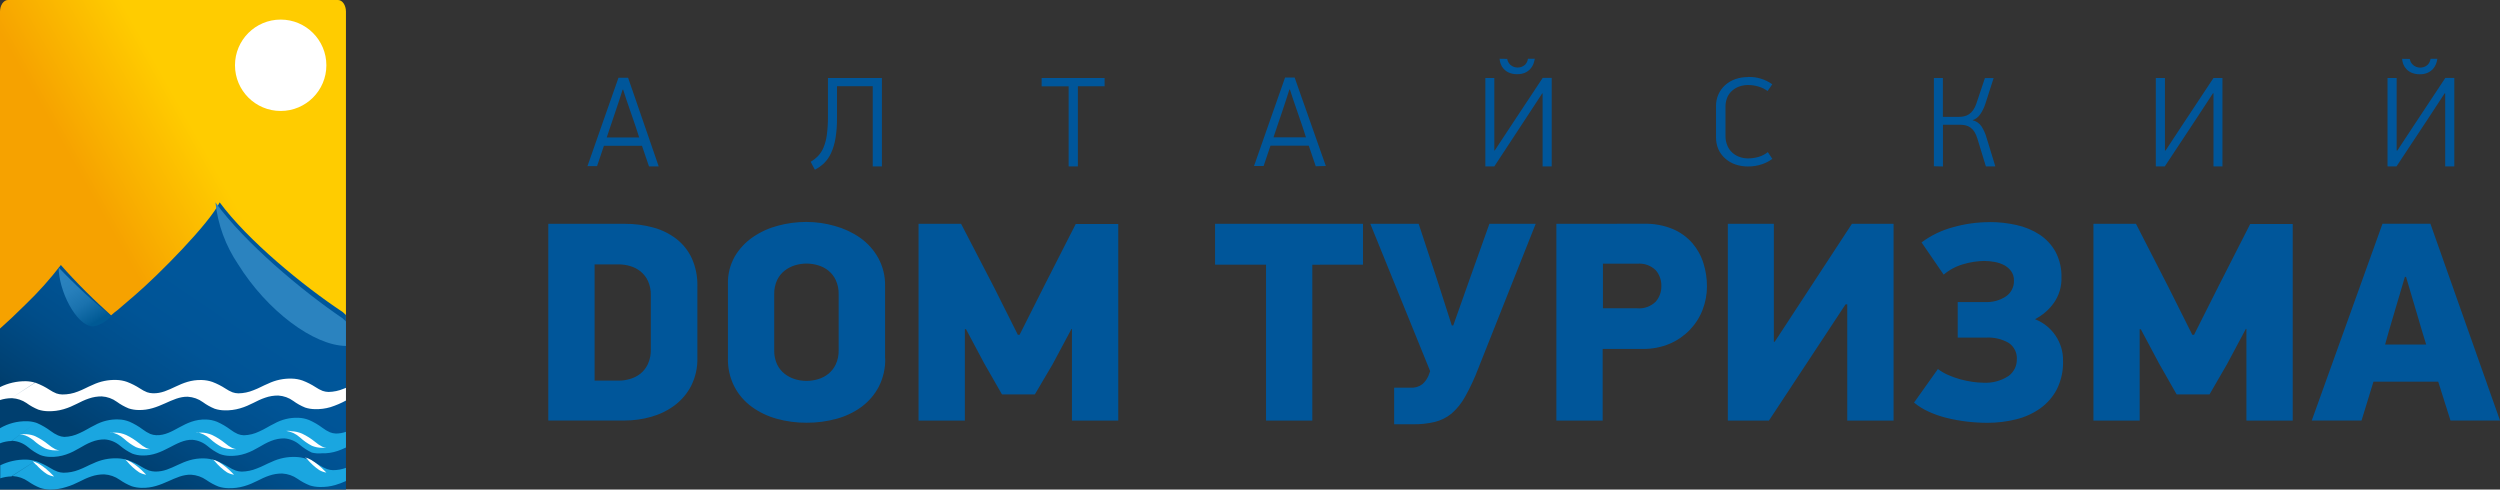 <svg width="383" height="75" viewBox="0 0 383 75" version="1.1" xmlns="http://www.w3.org/2000/svg" xmlns:xlink="http://www.w3.org/1999/xlink">
<rect x="0" y="0" width="383" height="75" fill="#333333" stroke="none"/>
<title>logo</title>
<desc>Created using Figma</desc>
<g id="Canvas" transform="translate(-2110 -691)">
<g id="logo">
<g id="Shape">
<use xlink:href="#path0_fill" transform="translate(2194 725)" fill="#00569A"/>
</g>
<g id="Shape">
<use xlink:href="#path1_fill" transform="translate(2200 700)" fill="#00569A"/>
</g>
<g id="Shape">
<use xlink:href="#path2_fill" transform="translate(2110 691)" fill="url(#paint2_linear)"/>
</g>
<g id="Oval">
<use xlink:href="#path3_fill" transform="translate(2146 694)" fill="#FFFFFF"/>
</g>
<g id="Shape">
<use xlink:href="#path4_fill" transform="translate(2110 722)" fill="url(#paint4_linear)"/>
</g>
<g id="Shape">
<use xlink:href="#path5_fill" transform="translate(2119 732)" fill="url(#paint5_linear)"/>
</g>
<g id="Shape">
<use xlink:href="#path6_fill" transform="translate(2143 722)" fill="url(#paint6_linear)"/>
</g>
<g id="Shape">
<use xlink:href="#path7_fill" transform="translate(2110 749)" fill="#FFFFFF"/>
</g>
<g id="Shape">
<use xlink:href="#path8_fill" transform="translate(2110 755)" fill="#1AA6E0"/>
</g>
<g id="Shape">
<use xlink:href="#path9_fill" transform="translate(2113 757)" fill="#FFFFFF"/>
</g>
<g id="Shape">
<use xlink:href="#path10_fill" transform="translate(2110 761)" fill="#1AA6E0"/>
</g>
<g id="Shape">
<use xlink:href="#path11_fill" transform="translate(2115 761)" fill="#FFFFFF"/>
</g>
</g>
</g>
<defs>
<linearGradient id="paint2_linear" x1="0" y1="0" x2="1" y2="0" gradientUnits="userSpaceOnUse" gradientTransform="matrix(-16.362 8.885 -9.056 -16.053 31.27 22.612)">
<stop offset="0" stop-color="#FFCC00"/>
<stop offset="1" stop-color="#F6A200"/>
</linearGradient>
<linearGradient id="paint4_linear" x1="0" y1="0" x2="1" y2="0" gradientUnits="userSpaceOnUse" gradientTransform="matrix(-20.596 21.039 -25.342 -17.098 39.259 18.525)">
<stop offset="0" stop-color="#00569A"/>
<stop offset="0.3" stop-color="#005496"/>
<stop offset="0.62" stop-color="#004D89"/>
<stop offset="0.95" stop-color="#004173"/>
<stop offset="1" stop-color="#003F6F"/>
</linearGradient>
<linearGradient id="paint5_linear" x1="0" y1="0" x2="1" y2="0" gradientUnits="userSpaceOnUse" gradientTransform="matrix(3.806 7.731 -6.872 4.282 1.842 0.591)">
<stop offset="0" stop-color="#2B83BF"/>
<stop offset="0.3" stop-color="#277FBB"/>
<stop offset="0.62" stop-color="#1A72AE"/>
<stop offset="0.95" stop-color="#045D98"/>
<stop offset="1" stop-color="#005994"/>
</linearGradient>
<linearGradient id="paint6_linear" x1="0" y1="0" x2="1" y2="0" gradientUnits="userSpaceOnUse" gradientTransform="matrix(186.2 342.633 -311.485 204.82 1102.4 831.531)">
<stop offset="0" stop-color="#2B83BF"/>
<stop offset="0.3" stop-color="#277FBB"/>
<stop offset="0.62" stop-color="#1A72AE"/>
<stop offset="0.95" stop-color="#045D98"/>
<stop offset="1" stop-color="#005994"/>
</linearGradient>
<path id="path0_fill" fill-rule="evenodd" d="M 22.839 20.803C 22.879 22.295 22.552 23.773 21.884 25.114C 21.277 26.286 20.409 27.309 19.345 28.108C 18.27 28.904 17.054 29.497 15.757 29.857C 14.438 30.233 13.071 30.423 11.697 30.423L 0 30.423L 0 0.288L 11.687 0.288C 13.172 0.275 14.651 0.466 16.082 0.854C 17.371 1.201 18.576 1.796 19.628 2.603C 20.644 3.397 21.453 4.416 21.989 5.576C 22.587 6.929 22.877 8.393 22.839 9.867L 22.839 20.803ZM 15.705 11.225C 15.728 10.463 15.573 9.707 15.254 9.013C 14.99 8.456 14.603 7.963 14.121 7.572C 13.652 7.202 13.114 6.926 12.537 6.759C 11.972 6.591 11.385 6.504 10.795 6.502L 7.092 6.502L 7.092 24.311L 10.795 24.311C 11.385 24.31 11.972 24.223 12.537 24.054C 13.114 23.888 13.652 23.611 14.121 23.241C 14.606 22.844 14.993 22.345 15.254 21.78C 15.572 21.079 15.726 20.316 15.705 19.548L 15.705 11.225ZM 51.615 20.896C 51.653 22.396 51.318 23.882 50.639 25.227C 50.009 26.436 49.109 27.491 48.006 28.314C 46.855 29.157 45.552 29.781 44.167 30.155C 42.671 30.567 41.125 30.771 39.572 30.762C 38.025 30.772 36.486 30.568 34.998 30.155C 33.614 29.775 32.313 29.151 31.158 28.314C 30.045 27.497 29.137 26.441 28.504 25.227C 27.822 23.883 27.483 22.397 27.518 20.896L 27.518 9.579C 27.468 8.082 27.831 6.6 28.567 5.288C 29.266 4.11 30.218 3.095 31.357 2.315C 32.53 1.515 33.837 0.923 35.218 0.566C 36.627 0.19 38.08 -0 39.54 4.03585e-07C 41.014 0.003 42.48 0.211 43.894 0.617C 45.284 0.998 46.597 1.611 47.775 2.428C 48.923 3.24 49.869 4.295 50.545 5.515C 51.27 6.845 51.632 8.338 51.594 9.846L 51.594 20.957L 51.615 20.896ZM 44.481 11.101C 44.505 10.34 44.35 9.583 44.03 8.889C 43.767 8.332 43.38 7.84 42.897 7.449C 42.429 7.079 41.89 6.802 41.313 6.636C 40.748 6.468 40.162 6.381 39.572 6.379C 38.974 6.378 38.38 6.464 37.809 6.636C 37.234 6.808 36.697 7.084 36.225 7.449C 35.729 7.835 35.33 8.328 35.06 8.889C 34.741 9.583 34.587 10.34 34.609 11.101L 34.609 19.63C 34.587 20.392 34.741 21.148 35.06 21.842C 35.331 22.404 35.729 22.896 36.225 23.283C 36.698 23.647 37.235 23.922 37.809 24.095C 38.38 24.268 38.974 24.354 39.572 24.353C 40.162 24.351 40.748 24.264 41.313 24.095C 41.89 23.929 42.428 23.652 42.897 23.283C 43.378 22.89 43.765 22.398 44.03 21.842C 44.35 21.148 44.504 20.392 44.481 19.63L 44.481 11.101ZM 80.15 16.4L 77.255 21.811L 74.538 26.421L 69.502 26.421L 66.764 21.637L 63.994 16.431L 63.816 16.431L 63.816 30.433L 56.724 30.433L 56.724 0.288L 63.239 0.288L 68.327 10.093L 71.936 17.295L 72.198 17.295L 75.943 9.856L 80.801 0.319L 87.316 0.319L 87.316 30.433L 80.224 30.433L 80.224 16.389L 80.15 16.4ZM 117.046 6.554L 117.046 30.433L 109.955 30.433L 109.955 6.543L 102.149 6.543L 102.149 0.288L 124.81 0.288L 124.81 6.543L 117.046 6.554ZM 129.541 25.392L 132.08 25.392C 132.743 25.444 133.402 25.249 133.926 24.846C 134.323 24.488 134.634 24.049 134.839 23.56L 135.101 22.861L 125.932 0.288L 133.339 0.288L 136.056 8.519L 138.417 15.865L 138.637 15.865L 141.459 7.902L 144.176 0.288L 151.268 0.288L 142.476 22.429C 141.918 23.912 141.249 25.353 140.473 26.74C 139.938 27.729 139.227 28.618 138.375 29.363C 137.621 29.978 136.735 30.418 135.783 30.649C 134.718 30.895 133.626 31.012 132.531 30.999L 129.583 30.999L 129.583 25.392L 129.541 25.392ZM 161.57 13.231L 166.815 13.231C 167.875 13.324 168.923 12.947 169.669 12.202C 170.239 11.535 170.542 10.686 170.519 9.815C 170.542 8.948 170.248 8.101 169.69 7.428C 168.94 6.677 167.883 6.298 166.815 6.399L 161.57 6.399L 161.57 13.138L 161.57 13.231ZM 167.864 0.278C 169.379 0.238 170.884 0.515 172.281 1.091C 173.432 1.579 174.454 2.318 175.271 3.251C 176.045 4.156 176.623 5.206 176.97 6.338C 177.329 7.484 177.509 8.677 177.505 9.877C 177.507 11.085 177.286 12.284 176.855 13.416C 175.974 15.752 174.165 17.638 171.84 18.643C 170.517 19.204 169.086 19.481 167.644 19.455L 161.528 19.455L 161.528 30.433L 154.436 30.433L 154.436 0.288L 167.864 0.278ZM 198.739 12.624L 187 30.433L 180.705 30.433L 180.705 0.288L 187.755 0.288L 187.755 18.355L 187.891 18.355L 199.715 0.288L 206.093 0.288L 206.093 30.433L 199.001 30.433L 199.001 12.624L 198.739 12.624ZM 220.77 0.021C 222.182 0.013 223.591 0.169 224.966 0.484C 226.215 0.757 227.403 1.252 228.47 1.944C 229.483 2.616 230.318 3.515 230.904 4.568C 231.549 5.797 231.863 7.168 231.817 8.55C 231.85 9.903 231.454 11.233 230.684 12.356C 229.936 13.427 228.931 14.3 227.757 14.898C 229.041 15.402 230.138 16.278 230.904 17.408C 231.68 18.553 232.083 19.902 232.058 21.276C 232.106 22.788 231.778 24.289 231.103 25.649C 230.496 26.81 229.619 27.814 228.543 28.581C 227.427 29.361 226.171 29.927 224.84 30.248C 223.41 30.602 221.94 30.778 220.465 30.773C 219.392 30.773 218.32 30.708 217.255 30.577C 216.219 30.453 215.193 30.264 214.181 30.011C 213.24 29.779 212.323 29.458 211.443 29.054C 210.646 28.693 209.902 28.23 209.23 27.676L 212.891 22.532C 213.371 22.9 213.896 23.207 214.454 23.447C 215.052 23.711 215.669 23.931 216.301 24.106C 216.918 24.275 217.545 24.405 218.178 24.497C 218.717 24.579 219.26 24.624 219.805 24.63C 221.185 24.717 222.557 24.356 223.707 23.602C 224.516 23.012 224.987 22.079 224.977 21.091C 225.057 20.08 224.581 19.103 223.728 18.529C 222.689 17.937 221.497 17.655 220.298 17.717L 215.923 17.717L 215.923 12.274L 220.119 12.274C 221.258 12.332 222.385 12.025 223.329 11.399C 224.119 10.847 224.572 9.942 224.536 8.992C 224.557 8.48 224.41 7.975 224.116 7.552C 223.839 7.175 223.481 6.863 223.067 6.636C 222.608 6.393 222.112 6.223 221.598 6.132C 221.063 6.03 220.518 5.979 219.972 5.978C 218.906 5.995 217.846 6.158 216.825 6.461C 215.699 6.772 214.656 7.324 213.772 8.076L 210.384 3.138C 211.81 2.075 213.43 1.289 215.157 0.823C 216.998 0.297 218.905 0.03 220.822 0.031L 220.77 0.021ZM 260.068 16.379L 257.173 21.801L 254.498 26.421L 249.462 26.421L 246.745 21.647L 243.975 16.441L 243.797 16.441L 243.797 30.433L 236.716 30.433L 236.716 0.288L 243.231 0.288L 248.256 10.093L 251.865 17.295L 252.127 17.295L 255.872 9.856L 260.729 0.319L 267.244 0.319L 267.244 30.433L 260.152 30.433L 260.152 16.389L 260.068 16.379ZM 289.516 24.476L 279.613 24.476L 277.788 30.423L 270.161 30.423L 280.998 0.278L 288.341 0.278L 299 30.423L 291.415 30.423L 289.537 24.476L 289.516 24.476ZM 281.396 18.787L 287.691 18.787L 287.061 16.729L 284.606 8.416L 284.428 8.416L 281.973 16.729L 281.396 18.787Z"/>
<path id="path1_fill" fill-rule="evenodd" d="M 9.423 16.492C 9.241 15.966 9.063 15.441 8.888 14.915C 8.713 14.39 8.534 13.864 8.353 13.339L 2.518 13.339L 1.469 16.45L 0 16.45C 0.797 14.168 1.588 11.911 2.371 9.677C 3.155 7.444 3.949 5.186 4.753 2.904L 6.222 2.904L 10.913 16.492L 9.423 16.492ZM 5.383 4.74C 5.264 5.12 5.096 5.646 4.879 6.317C 4.662 6.987 4.432 7.679 4.187 8.391L 3.484 10.466L 2.948 12.063L 7.922 12.063C 7.803 11.669 7.632 11.136 7.408 10.466C 7.184 9.795 6.946 9.103 6.695 8.391L 5.981 6.317C 5.757 5.625 5.586 5.1 5.467 4.74L 5.383 4.74ZM 38.226 4.211L 38.226 9.086C 38.24 10.128 38.163 11.169 37.995 12.198C 37.872 12.962 37.65 13.708 37.334 14.417C 37.082 14.991 36.726 15.514 36.285 15.963C 35.859 16.38 35.371 16.73 34.837 17L 34.197 15.786C 34.618 15.538 35.003 15.235 35.341 14.884C 35.693 14.504 35.974 14.065 36.17 13.588C 36.421 12.965 36.59 12.313 36.673 11.648C 36.796 10.713 36.852 9.77 36.841 8.827L 36.841 2.946L 45.11 2.946L 45.11 16.492L 43.704 16.492L 43.704 4.201L 38.226 4.211ZM 75.131 4.211L 75.131 16.492L 73.714 16.492L 73.714 4.221L 69.58 4.221L 69.58 2.946L 79.223 2.946L 79.223 4.221L 75.131 4.211ZM 111.573 16.471C 111.384 15.945 111.206 15.42 111.038 14.895C 110.87 14.369 110.692 13.843 110.503 13.318L 104.637 13.318L 103.588 16.43L 102.119 16.43C 102.916 14.148 103.707 11.89 104.49 9.657C 105.274 7.423 106.068 5.165 106.872 2.883L 108.341 2.883L 113.116 16.43L 111.573 16.471ZM 107.533 4.719C 107.414 5.1 107.246 5.625 107.03 6.296C 106.813 6.967 106.582 7.658 106.337 8.37L 105.634 10.445L 105.099 12.042L 110.073 12.042C 109.954 11.648 109.782 11.116 109.558 10.445C 109.335 9.774 109.097 9.083 108.845 8.37L 108.131 6.296C 107.908 5.604 107.736 5.079 107.617 4.719L 107.533 4.719ZM 140.901 0.021C 140.959 0.381 141.141 0.711 141.415 0.954C 142.045 1.481 142.968 1.481 143.598 0.954C 143.867 0.702 144.038 0.364 144.081 0L 145.13 0C 145.085 0.269 145.015 0.533 144.92 0.788C 144.815 1.072 144.654 1.333 144.448 1.556C 144.222 1.802 143.947 2 143.64 2.137C 143.26 2.299 142.848 2.377 142.433 2.365C 142.009 2.376 141.587 2.298 141.195 2.137C 140.88 2.004 140.597 1.806 140.366 1.556C 140.163 1.332 140.006 1.071 139.904 0.788C 139.809 0.535 139.753 0.27 139.737 0L 140.901 0.021ZM 138.992 14.054L 141.479 10.279L 146.347 2.925L 147.722 2.925L 147.722 16.492L 146.326 16.492L 146.326 5.3L 146.274 5.3L 143.63 9.335L 138.929 16.492L 137.554 16.492L 137.554 2.946L 138.929 2.946L 138.929 14.065L 138.992 14.054ZM 177.816 2.79C 179.139 2.749 180.438 3.143 181.51 3.91L 180.796 4.948C 180.38 4.638 179.911 4.406 179.411 4.263C 178.894 4.106 178.357 4.025 177.816 4.024C 177.385 4.023 176.957 4.09 176.546 4.221C 176.139 4.352 175.761 4.559 175.434 4.833C 175.093 5.116 174.82 5.47 174.637 5.871C 174.428 6.37 174.328 6.907 174.343 7.447L 174.343 11.772C 174.329 12.313 174.433 12.851 174.647 13.349C 175.005 14.161 175.696 14.783 176.546 15.06C 176.941 15.195 177.356 15.266 177.774 15.268C 178.325 15.268 178.872 15.191 179.401 15.04C 179.922 14.892 180.407 14.642 180.828 14.303L 181.52 15.34C 181.048 15.689 180.524 15.962 179.967 16.149C 179.27 16.393 178.535 16.513 177.795 16.502C 177.135 16.511 176.478 16.405 175.854 16.191C 175.284 15.995 174.76 15.688 174.311 15.289C 173.864 14.898 173.506 14.417 173.262 13.878C 173.011 13.295 172.886 12.666 172.895 12.032L 172.895 7.25C 172.874 6.023 173.391 4.847 174.311 4.024C 174.76 3.626 175.284 3.319 175.854 3.122C 176.471 2.909 177.121 2.804 177.774 2.811L 177.816 2.79ZM 206.273 16.471L 206.273 2.946L 207.648 2.946L 207.648 8.899L 210.198 8.899C 210.435 8.897 210.67 8.869 210.901 8.816C 211.154 8.762 211.396 8.664 211.614 8.526C 211.869 8.361 212.09 8.15 212.265 7.904C 212.488 7.586 212.662 7.236 212.779 6.866L 214.091 2.956L 215.423 2.956L 214.175 6.846C 213.991 7.439 213.719 8.002 213.367 8.516C 213.086 8.94 212.668 9.258 212.181 9.418C 212.749 9.544 213.245 9.882 213.566 10.362C 213.905 10.892 214.163 11.469 214.332 12.073L 215.686 16.492L 214.238 16.492L 212.947 12.27C 212.843 11.887 212.684 11.52 212.475 11.181C 212.313 10.926 212.103 10.704 211.856 10.528C 211.641 10.376 211.399 10.266 211.142 10.206C 210.888 10.144 210.627 10.113 210.366 10.113L 207.659 10.113L 207.659 16.502L 206.273 16.471ZM 241.761 14.065L 244.248 10.289L 249.106 2.946L 250.481 2.946L 250.481 16.492L 249.106 16.492L 249.106 5.3L 249.022 5.3L 246.378 9.335L 241.646 16.492L 240.271 16.492L 240.271 2.946L 241.667 2.946L 241.667 14.065L 241.761 14.065ZM 279.179 0.031C 279.236 0.392 279.418 0.722 279.694 0.965C 280.323 1.491 281.246 1.491 281.876 0.965C 282.145 0.712 282.316 0.374 282.359 0.01L 283.408 0.01C 283.363 0.279 283.293 0.543 283.198 0.799C 283.093 1.082 282.932 1.343 282.726 1.566C 282.5 1.812 282.225 2.01 281.918 2.147C 281.538 2.31 281.126 2.388 280.711 2.375C 280.287 2.386 279.865 2.308 279.473 2.147C 279.158 2.014 278.875 1.816 278.644 1.566C 278.438 1.343 278.277 1.083 278.172 0.799C 278.077 0.545 278.021 0.28 278.004 0.01L 279.179 0.031ZM 277.27 14.065L 279.757 10.289L 284.625 2.935L 286 2.935L 286 16.492L 284.604 16.492L 284.604 5.3L 284.521 5.3L 281.876 9.335L 277.144 16.492L 275.769 16.492L 275.769 2.946L 277.165 2.946L 277.165 14.065L 277.27 14.065Z"/>
<path id="path2_fill" fill-rule="evenodd" d="M 53 49.869L 53 1.781C 53 0.798 52.455 0 51.781 0L 1.219 0C 0.545 0 0 0.809 0 1.781L 0 52C 1.069 50.995 2.46 49.683 3.882 48.23C 5.847 46.283 7.663 44.186 9.315 41.956C 10.32 43.148 11.657 44.623 13.175 46.186C 14.694 47.749 15.913 48.929 17.025 49.934L 17.528 49.486C 18.372 48.798 16.961 49.956 20.64 46.743C 24.318 43.53 32.072 35.366 33.644 32.022C 37.943 38.033 46.412 45.235 52.551 49.432L 53 49.869Z"/>
<path id="path3_fill" d="M 7 14C 10.866 14 14 10.866 14 7C 14 3.134 10.866 0 7 0C 3.134 0 0 3.134 0 7C 0 10.866 3.134 14 7 14Z"/>
<path id="path4_fill" fill-rule="evenodd" d="M 0 44L 53 44L 53 17.268L 52.53 16.825C 46.402 12.769 37.946 5.809 33.654 0C 32.084 3.232 24.322 11.09 20.628 14.258C 16.933 17.427 18.364 16.212 17.521 16.878L 17.019 17.311C 15.951 16.339 14.585 15.093 13.175 13.688C 11.766 12.283 10.325 10.752 9.321 9.601C 7.672 11.756 5.859 13.782 3.897 15.663C 2.466 17.089 1.11 18.356 7.58638e-15 19.338L 0 44Z"/>
<path id="path5_fill" fill-rule="evenodd" d="M 8 7.435C 6.89 6.498 5.47 5.296 4.006 3.942C 2.541 2.587 1.043 1.11 0 0C 0 0.163 0 0.326 0 0.499C 0.322 4.512 3.162 9.319 5.459 8.983C 6.465 8.731 7.356 8.188 8 7.435Z"/>
<path id="path6_fill" fill-rule="evenodd" d="M 20 22L 20 18.257L 19.514 17.788C 13.179 13.497 4.437 6.134 0 0C 0.37 3.403 1.564 6.662 3.477 9.486C 7.914 16.614 15.044 21.933 20 22Z"/>
<path id="path7_fill" fill-rule="evenodd" d="M 0 3.289C 0.552 3.11 1.13 3.014 1.713 3.004L 5.385 0.624C 4.927 0.488 4.451 0.413 3.972 0.401C 2.589 0.384 1.224 0.695 0 1.306L 0 3.339L 0 3.289ZM 5.353 0.614L 5.567 0.685C 6.271 0.954 6.942 1.295 7.568 1.702C 7.902 1.928 8.261 2.119 8.639 2.272C 8.928 2.372 9.231 2.427 9.538 2.434C 10.358 2.441 11.17 2.289 11.925 1.987C 12.803 1.662 13.36 1.306 14.184 0.97C 15.31 0.429 16.562 0.167 17.824 0.208C 18.379 0.221 18.929 0.321 19.451 0.502C 20.155 0.771 20.826 1.112 21.453 1.519C 21.787 1.745 22.146 1.936 22.523 2.089C 22.812 2.188 23.115 2.243 23.422 2.251C 26.013 2.333 27.619 0.116 30.916 0.218C 31.471 0.232 32.021 0.331 32.543 0.513C 33.247 0.781 33.918 1.122 34.545 1.529C 34.879 1.755 35.238 1.946 35.615 2.099C 35.904 2.199 36.208 2.254 36.514 2.261C 37.311 2.249 38.097 2.087 38.827 1.784C 39.705 1.458 40.261 1.102 41.086 0.767C 42.212 0.225 43.464 -0.037 44.725 0.004C 45.281 0.018 45.83 0.118 46.352 0.299C 47.057 0.568 47.728 0.909 48.354 1.316C 48.688 1.542 49.047 1.733 49.425 1.885C 49.713 1.985 50.017 2.04 50.324 2.048C 51.121 2.032 51.907 1.866 52.636 1.56L 53 1.418L 53 3.278L 53 3.36C 52.245 3.771 51.449 4.112 50.624 4.376C 49.855 4.602 49.052 4.705 48.247 4.682C 47.737 4.676 47.231 4.594 46.748 4.437C 46.099 4.172 45.488 3.831 44.929 3.421C 44.265 2.934 43.464 2.648 42.627 2.597C 41.948 2.59 41.273 2.7 40.636 2.922C 39.255 3.38 38.388 4.092 36.772 4.56C 36.002 4.785 35.199 4.888 34.395 4.865C 33.885 4.859 33.379 4.777 32.896 4.621C 32.247 4.356 31.636 4.014 31.076 3.604C 30.413 3.118 29.611 2.831 28.775 2.78C 26.323 2.709 24.386 4.905 21.217 4.814C 20.707 4.809 20.201 4.726 19.718 4.57C 19.07 4.304 18.458 3.963 17.899 3.553C 17.235 3.067 16.434 2.78 15.597 2.729C 14.918 2.722 14.243 2.832 13.606 3.055C 12.225 3.512 11.358 4.224 9.742 4.692C 8.973 4.917 8.17 5.02 7.365 4.997C 6.855 4.992 6.349 4.909 5.866 4.753C 5.217 4.488 4.606 4.146 4.047 3.736C 3.408 3.304 2.655 3.051 1.873 3.004L 1.713 3.004L 5.353 0.614Z"/>
<path id="path8_fill" fill-rule="evenodd" d="M 0.011 3.907C 0.578 3.691 1.172 3.573 1.771 3.559L 5.494 0.75C 5.021 0.604 4.533 0.532 4.043 0.534C 2.638 0.51 1.249 0.877 0 1.602L 0 4.003L 0.011 3.907ZM 5.494 0.75L 5.718 0.834C 6.437 1.15 7.124 1.553 7.766 2.034C 8.12 2.304 8.5 2.53 8.897 2.707C 9.197 2.839 9.514 2.916 9.836 2.935C 10.644 2.916 11.441 2.72 12.183 2.358C 13.069 1.974 13.645 1.554 14.477 1.158C 15.625 0.516 16.897 0.206 18.179 0.258C 18.746 0.273 19.308 0.391 19.843 0.606C 20.562 0.922 21.249 1.324 21.891 1.806C 22.245 2.076 22.625 2.301 23.022 2.479C 23.317 2.596 23.627 2.661 23.939 2.671C 26.585 2.767 28.207 0.15 31.589 0.27C 32.156 0.285 32.718 0.403 33.253 0.618C 33.972 0.935 34.658 1.337 35.301 1.818C 35.655 2.088 36.035 2.313 36.432 2.491C 36.73 2.61 37.044 2.675 37.36 2.683C 38.168 2.664 38.966 2.468 39.707 2.106C 40.593 1.722 41.169 1.302 42.001 0.906C 43.149 0.264 44.422 -0.046 45.703 0.005C 46.27 0.021 46.832 0.139 47.367 0.354C 48.086 0.67 48.773 1.073 49.415 1.554C 49.77 1.824 50.149 2.049 50.546 2.226C 50.841 2.344 51.151 2.409 51.464 2.418C 51.985 2.42 52.503 2.331 53 2.154L 53 4.555C 52.587 4.76 52.163 4.936 51.73 5.084C 50.946 5.35 50.128 5.472 49.309 5.444C 48.795 5.497 48.276 5.46 47.772 5.336C 47.112 5.022 46.489 4.619 45.916 4.135C 45.235 3.561 44.419 3.223 43.569 3.163C 42.879 3.154 42.192 3.284 41.542 3.547C 40.134 4.087 39.259 4.928 37.616 5.48C 36.832 5.747 36.014 5.868 35.194 5.84C 34.676 5.834 34.161 5.736 33.669 5.552C 33.009 5.239 32.385 4.836 31.813 4.351C 31.131 3.778 30.315 3.44 29.466 3.379C 26.969 3.295 25.017 5.888 21.785 5.78C 21.266 5.773 20.751 5.676 20.259 5.492C 19.599 5.179 18.976 4.775 18.403 4.291C 17.721 3.717 16.905 3.379 16.056 3.319C 15.365 3.31 14.678 3.44 14.029 3.703C 12.62 4.243 11.746 5.084 10.103 5.636C 9.318 5.903 8.5 6.024 7.681 5.996C 7.162 5.99 6.648 5.892 6.155 5.708C 5.495 5.395 4.872 4.992 4.299 4.507C 3.618 3.933 2.802 3.595 1.952 3.535L 1.781 3.535L 5.494 0.75Z"/>
<path id="path9_fill" fill-rule="evenodd" d="M 1.693 1.138L 2.18 0.742C 1.705 0.584 1.213 0.507 0.72 0.513C 0.48 0.498 0.24 0.498 0 0.513C 0.596 0.57 1.173 0.783 1.693 1.138ZM 1.693 1.138L 2.18 0.742L 2.402 0.832C 3.109 1.169 3.783 1.596 4.413 2.107C 4.744 2.39 5.099 2.629 5.472 2.821C 5.68 2.912 5.897 2.972 6.117 3C 5.884 3 5.651 3 5.419 3C 4.907 2.994 4.4 2.891 3.916 2.694C 3.268 2.361 2.656 1.932 2.096 1.418L 1.693 1.138ZM 13.896 0.219C 14.662 0.325 15.393 0.673 16.012 1.227C 16.574 1.74 17.185 2.169 17.833 2.503C 18.317 2.699 18.824 2.802 19.335 2.809C 19.561 2.823 19.787 2.823 20.013 2.809C 19.8 2.779 19.59 2.719 19.388 2.63C 19.016 2.438 18.661 2.198 18.33 1.916C 17.7 1.405 17.026 0.977 16.319 0.64C 15.796 0.413 15.246 0.288 14.69 0.27C 14.478 0.27 14.234 0.27 13.97 0.27L 13.896 0.219ZM 27.072 0.219C 27.838 0.326 28.568 0.673 29.188 1.227C 29.749 1.741 30.361 2.17 31.009 2.503C 31.493 2.699 32 2.802 32.511 2.809C 32.744 2.809 32.981 2.809 33.221 2.809C 32.997 2.782 32.776 2.722 32.565 2.63C 32.192 2.438 31.837 2.198 31.506 1.916C 30.876 1.405 30.202 0.977 29.495 0.64C 28.972 0.413 28.422 0.288 27.866 0.27C 27.629 0.256 27.393 0.256 27.156 0.27L 27.072 0.219ZM 40.851 0.015C 41.618 0.121 42.348 0.469 42.968 1.023C 43.529 1.537 44.14 1.965 44.788 2.298C 45.273 2.495 45.78 2.598 46.291 2.605C 46.524 2.605 46.76 2.605 47 2.605C 46.779 2.577 46.563 2.517 46.354 2.426C 45.982 2.234 45.627 1.994 45.296 1.712C 44.666 1.201 43.992 0.773 43.285 0.436C 42.762 0.209 42.212 0.084 41.655 0.066C 41.37 -0.01 41.126 -0.01 40.851 0.015Z"/>
<path id="path10_fill" fill-rule="evenodd" d="M 0 3.288C 0.57 3.1 1.168 2.998 1.772 2.986L 5.412 0.63C 4.948 0.495 4.467 0.42 3.982 0.408C 2.612 0.389 1.259 0.69 0.043 1.284L 0.043 1.415L 0.043 3.288L 0 3.288ZM 5.412 0.619L 5.636 0.69C 6.359 0.956 7.05 1.293 7.697 1.697C 8.051 1.923 8.431 2.112 8.828 2.261C 9.123 2.36 9.433 2.414 9.746 2.422C 10.542 2.419 11.329 2.269 12.062 1.979C 12.938 1.657 13.493 1.304 14.315 0.972C 15.448 0.431 16.708 0.171 17.976 0.217C 18.541 0.231 19.099 0.329 19.631 0.509C 20.354 0.774 21.044 1.112 21.691 1.516C 22.046 1.741 22.425 1.93 22.823 2.08C 23.118 2.178 23.428 2.233 23.741 2.241C 26.367 2.321 27.915 0.126 31.277 0.227C 31.841 0.241 32.4 0.339 32.932 0.519C 33.654 0.785 34.345 1.123 34.992 1.526C 35.347 1.751 35.726 1.94 36.123 2.09C 36.418 2.189 36.728 2.243 37.041 2.251C 37.84 2.235 38.627 2.071 39.358 1.767C 40.233 1.445 40.788 1.093 41.61 0.76C 42.743 0.219 44.003 -0.041 45.272 0.005C 45.836 0.019 46.395 0.118 46.926 0.297C 47.649 0.563 48.339 0.901 48.986 1.304C 49.341 1.53 49.721 1.719 50.118 1.868C 50.413 1.967 50.723 2.022 51.036 2.029C 51.708 2.025 52.373 1.906 53 1.677L 53 3.691C 52.473 3.934 51.927 4.139 51.367 4.305C 50.593 4.528 49.785 4.63 48.976 4.607C 48.46 4.601 47.949 4.519 47.46 4.366C 46.796 4.102 46.169 3.764 45.592 3.359C 44.909 2.878 44.093 2.595 43.243 2.543C 42.563 2.536 41.887 2.645 41.247 2.865C 39.87 3.318 39.016 4.023 37.394 4.486C 36.62 4.71 35.812 4.812 35.002 4.789C 34.487 4.783 33.976 4.701 33.487 4.547C 32.823 4.284 32.196 3.946 31.619 3.54C 30.936 3.06 30.12 2.776 29.27 2.724C 26.794 2.654 24.904 4.829 21.702 4.738C 21.186 4.732 20.675 4.651 20.186 4.496C 19.523 4.233 18.895 3.895 18.318 3.489C 17.635 3.009 16.819 2.726 15.97 2.674C 15.289 2.667 14.613 2.776 13.973 2.996C 12.586 3.449 11.742 4.154 10.12 4.617C 9.34 4.872 8.521 5.001 7.697 5C 7.181 4.994 6.67 4.912 6.181 4.758C 5.517 4.495 4.89 4.157 4.313 3.751C 3.63 3.271 2.814 2.988 1.964 2.936L 1.793 2.936L 5.412 0.619Z"/>
<path id="path11_fill" fill-rule="evenodd" d="M 0.529 1.234L 0.777 0.96C 0.523 0.832 0.263 0.734 0 0.669L 0.302 0.977L 0.529 1.217L 0.529 1.234ZM 0.529 1.234L 0.777 0.96L 1.003 1.08C 1.734 1.533 2.432 2.107 3.086 2.794L 3.29 3C 2.923 2.951 2.561 2.83 2.212 2.64C 1.624 2.264 1.067 1.781 0.55 1.2L 0.529 1.234ZM 14.133 0.343L 14.435 0.651C 15.019 1.341 15.653 1.917 16.323 2.366C 16.673 2.555 17.035 2.676 17.402 2.726L 17.197 2.52C 16.544 1.833 15.846 1.258 15.115 0.806C 14.79 0.616 14.454 0.478 14.112 0.394L 14.133 0.343ZM 27.587 0.343L 27.889 0.651C 28.472 1.342 29.106 1.918 29.777 2.366C 30.126 2.555 30.488 2.676 30.856 2.726L 30.651 2.52C 29.997 1.834 29.299 1.259 28.569 0.806C 28.244 0.616 27.908 0.478 27.565 0.394L 27.587 0.343ZM 41.731 0L 42.033 0.309C 42.617 0.999 43.251 1.575 43.921 2.023C 44.27 2.218 44.632 2.345 45 2.4L 44.795 2.194C 44.141 1.508 43.443 0.933 42.713 0.48C 42.395 0.293 42.066 0.155 41.731 0.069L 41.731 0Z"/>
</defs>
</svg>
